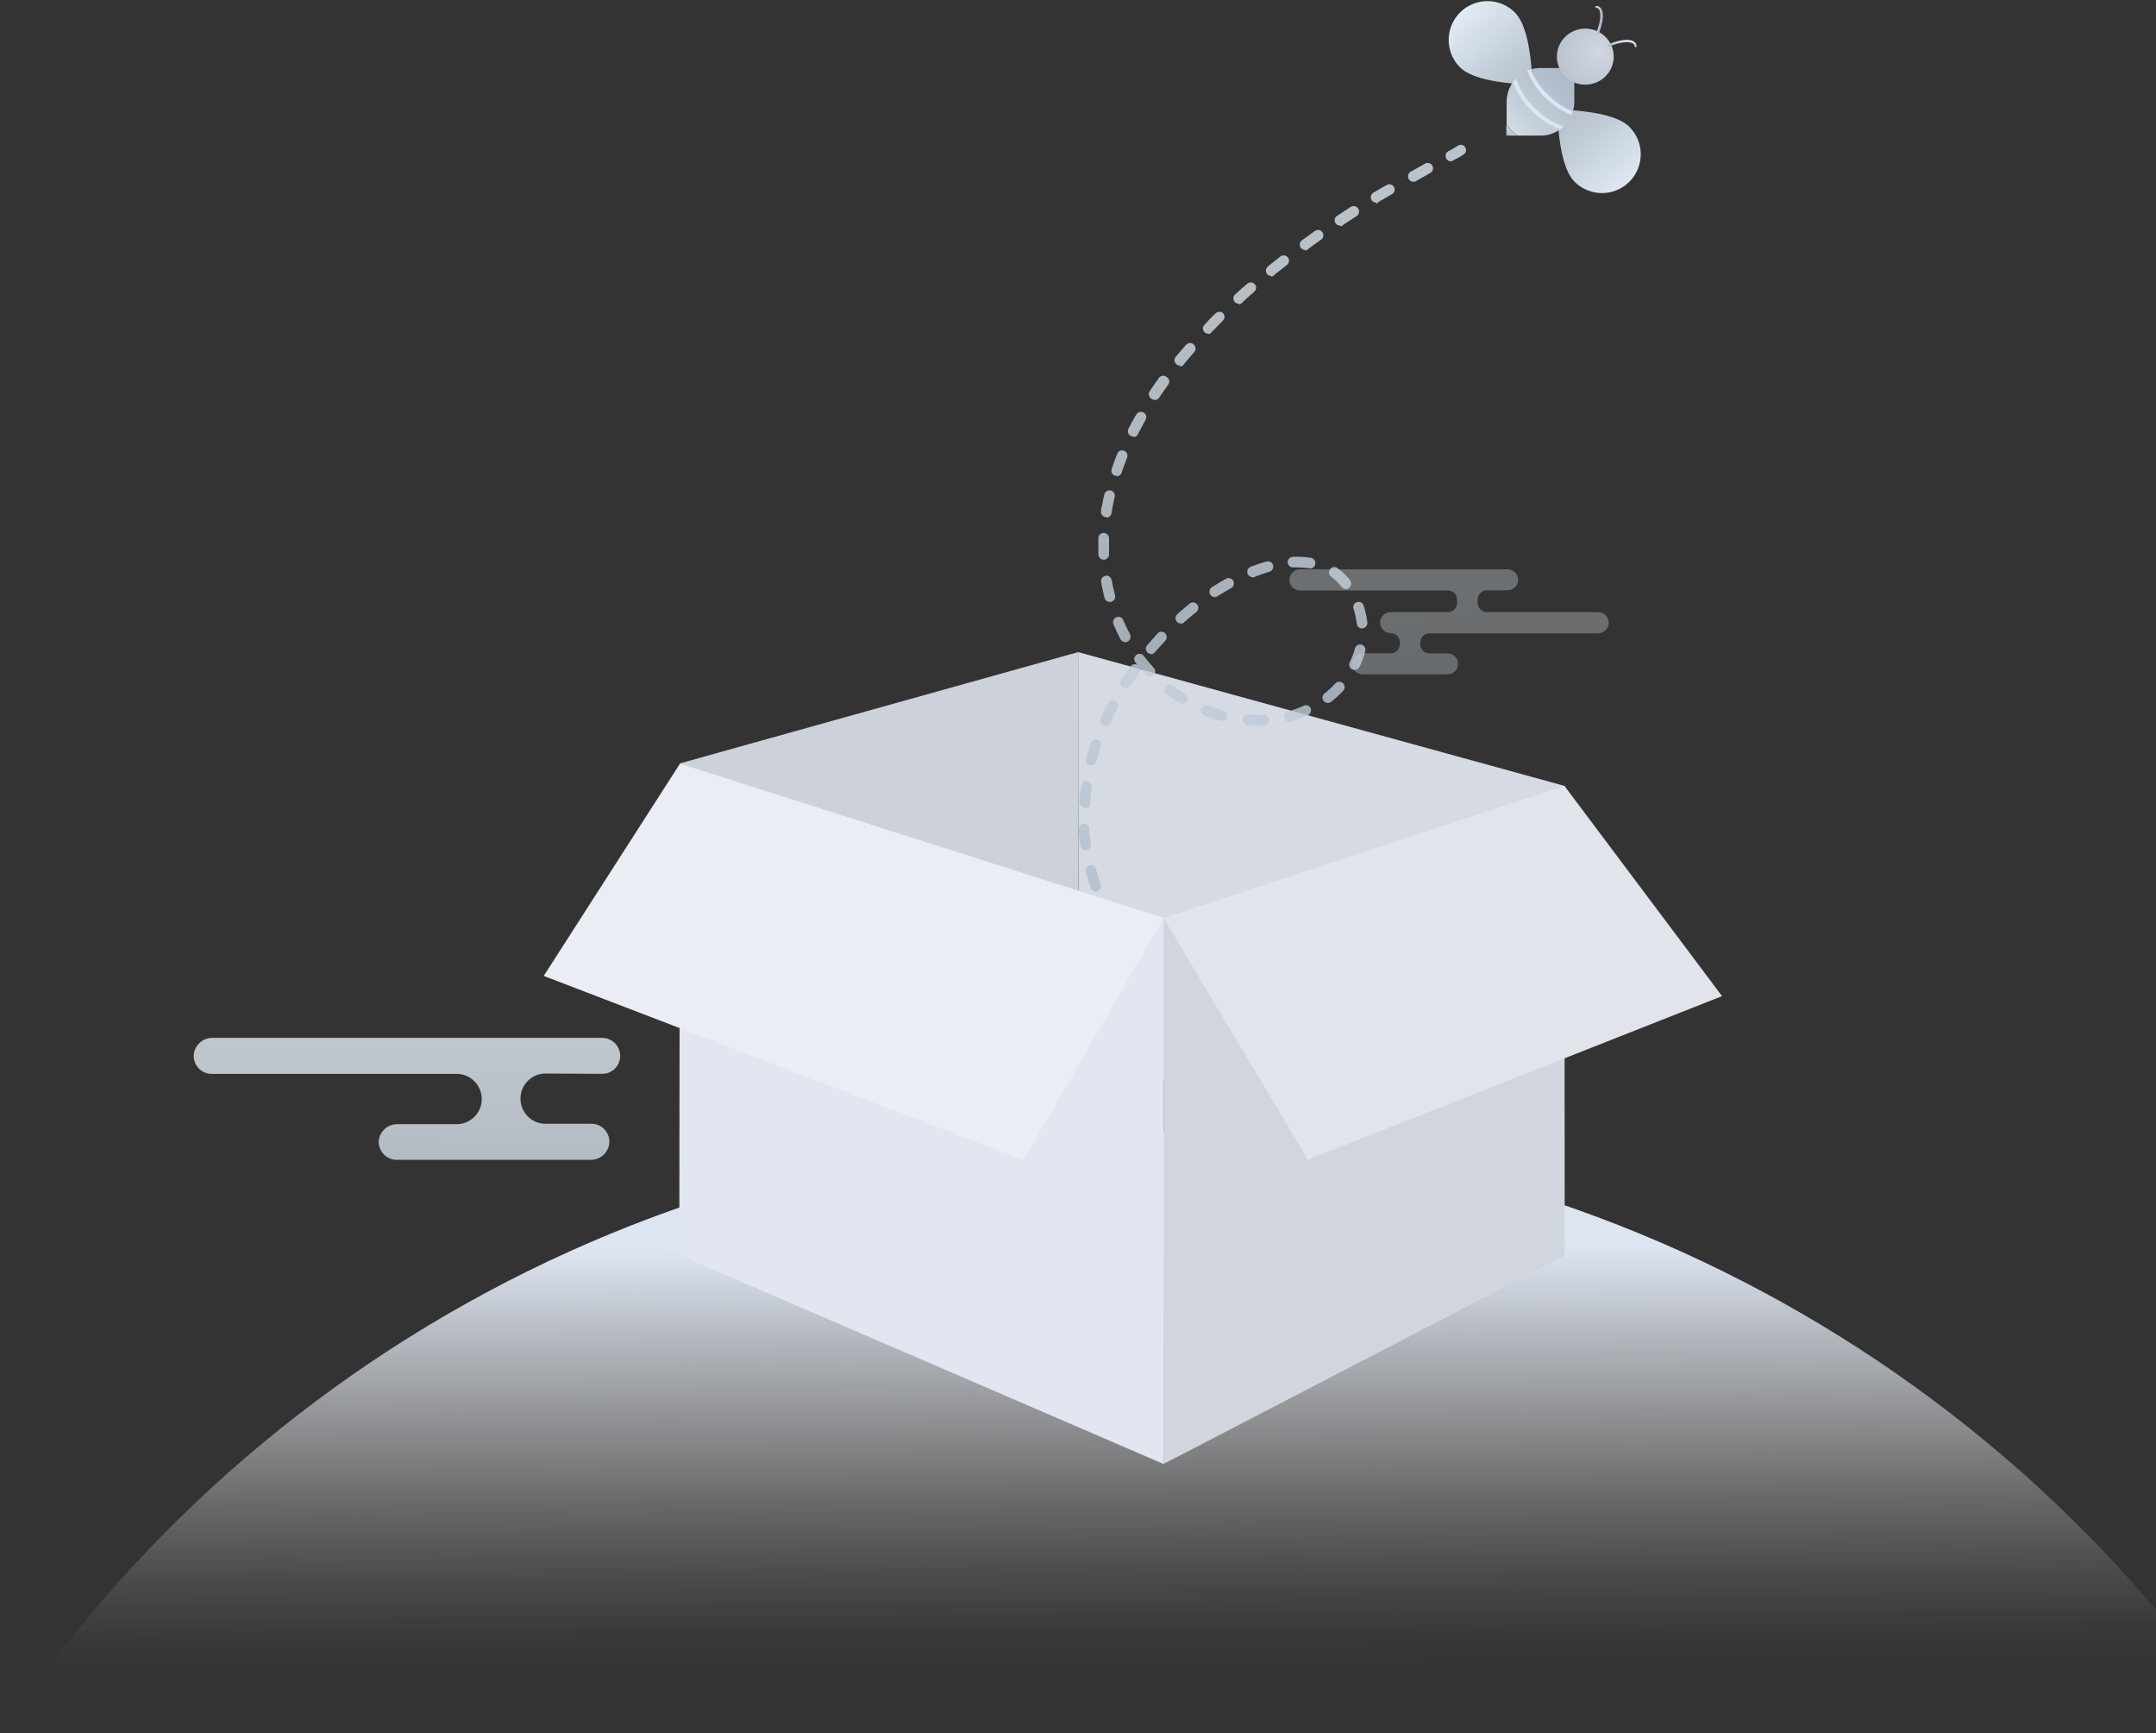 <?xml version="1.0" encoding="UTF-8"?>
<svg width="316px" height="254px" viewBox="0 0 316 254" version="1.1" xmlns="http://www.w3.org/2000/svg" xmlns:xlink="http://www.w3.org/1999/xlink">
    <rect x="0" y="0" width="316" height="254" fill="#333333" stroke="none"/>
    <!-- Generator: Sketch 52.3 (67297) - http://www.bohemiancoding.com/sketch -->
    <title>空状态</title>
    <desc>Created with Sketch.</desc>
    <defs>
        <linearGradient x1="53.586%" y1="20.128%" x2="54.588%" y2="249.454%" id="linearGradient-1">
            <stop stop-color="#E4EDF5" offset="0%"></stop>
            <stop stop-color="#DBE4ED" offset="26%"></stop>
            <stop stop-color="#C2CDD9" offset="70%"></stop>
            <stop stop-color="#ADB8C7" offset="100%"></stop>
        </linearGradient>
        <linearGradient x1="52.33%" y1="-1.265%" x2="51.33%" y2="271.869%" id="linearGradient-2">
            <stop stop-color="#E4EDF5" offset="0%"></stop>
            <stop stop-color="#DBE4ED" offset="26%"></stop>
            <stop stop-color="#C2CDD9" offset="70%"></stop>
            <stop stop-color="#ADB8C7" offset="100%"></stop>
        </linearGradient>
        <linearGradient x1="50.138%" y1="75.166%" x2="49.138%" y2="16.164%" id="linearGradient-3">
            <stop stop-color="#FFFFFF" stop-opacity="0" offset="0%"></stop>
            <stop stop-color="#FEFEFF" stop-opacity="0.03" offset="9%"></stop>
            <stop stop-color="#FBFCFD" stop-opacity="0.12" offset="23%"></stop>
            <stop stop-color="#F6F8FB" stop-opacity="0.27" offset="40%"></stop>
            <stop stop-color="#EFF3F9" stop-opacity="0.48" offset="59%"></stop>
            <stop stop-color="#E6ECF5" stop-opacity="0.73" offset="80%"></stop>
            <stop stop-color="#DDE5F2" offset="100%"></stop>
        </linearGradient>
        <linearGradient x1="90.153%" y1="95.645%" x2="-7.982%" y2="-16.546%" id="linearGradient-4">
            <stop stop-color="#E4EDF5" offset="0%"></stop>
            <stop stop-color="#C4CEDA" offset="53%"></stop>
            <stop stop-color="#ADB8C7" offset="96%"></stop>
        </linearGradient>
        <linearGradient x1="16.117%" y1="9.76%" x2="114.098%" y2="121.738%" id="linearGradient-5">
            <stop stop-color="#E4EDF5" offset="0%"></stop>
            <stop stop-color="#C4CEDA" offset="53%"></stop>
            <stop stop-color="#ADB8C7" offset="96%"></stop>
        </linearGradient>
        <linearGradient x1="-33.059%" y1="109.067%" x2="82.941%" y2="-7.064%" id="linearGradient-6">
            <stop stop-color="#E4EDF5" offset="0%"></stop>
            <stop stop-color="#CBD5E0" offset="35%"></stop>
            <stop stop-color="#B5C0CE" offset="75%"></stop>
            <stop stop-color="#ADB8C7" offset="100%"></stop>
        </linearGradient>
        <linearGradient x1="-19.092%" y1="-2.714%" x2="-113.092%" y2="82.893%" id="linearGradient-7">
            <stop stop-color="#C9D0D8" offset="0%"></stop>
            <stop stop-color="#99A3B0" offset="67%"></stop>
        </linearGradient>
        <radialGradient cx="74.202%" cy="42.484%" fx="74.202%" fy="42.484%" r="136.805%" gradientTransform="translate(0.742,0.425),scale(0.986,1),translate(-0.742,-0.425)" id="radialGradient-8">
            <stop stop-color="#D1D8E0" offset="0%"></stop>
            <stop stop-color="#CBD2DC" offset="13%"></stop>
            <stop stop-color="#B5BFCD" offset="66%"></stop>
            <stop stop-color="#ADB8C7" offset="100%"></stop>
        </radialGradient>
        <linearGradient x1="122.469%" y1="13.932%" x2="45.809%" y2="170.173%" id="linearGradient-9">
            <stop stop-color="#E4EDF5" offset="0%"></stop>
            <stop stop-color="#DBE4ED" offset="17%"></stop>
            <stop stop-color="#C2CDD9" offset="44%"></stop>
            <stop stop-color="#ADB8C7" offset="64%"></stop>
        </linearGradient>
        <linearGradient x1="-88.168%" y1="55.958%" x2="104.342%" y2="108.956%" id="linearGradient-10">
            <stop stop-color="#E4EDF5" offset="0%"></stop>
            <stop stop-color="#DBE4ED" offset="19%"></stop>
            <stop stop-color="#C2CDD9" offset="51%"></stop>
            <stop stop-color="#ADB8C7" offset="73%"></stop>
        </linearGradient>
        <linearGradient x1="50.713%" y1="-19.427%" x2="43.714%" y2="110.537%" id="linearGradient-11">
            <stop stop-color="#E4EDF5" offset="0%"></stop>
            <stop stop-color="#DBE4ED" offset="26%"></stop>
            <stop stop-color="#C2CDD9" offset="70%"></stop>
            <stop stop-color="#ADB8C7" offset="100%"></stop>
        </linearGradient>
    </defs>
    <g id="2019-03-28-IT服务管理-快速提单" stroke="none" stroke-width="1" fill="none" fill-rule="evenodd">
        <g id="IT服务管理-服务单" transform="translate(-680, -315)">
            <g id="空状态" transform="translate(670, 314)">
                <path d="M244.183,90.697 L227.92,90.697 C227.185,90.697 226.59,90.101 226.59,89.367 L226.59,88.853 C226.584,88.497 226.721,88.152 226.971,87.898 C227.221,87.643 227.563,87.5 227.92,87.5 L230.895,87.5 C231.716,87.529 232.42,86.917 232.505,86.1 C232.534,85.676 232.39,85.259 232.107,84.943 C231.823,84.626 231.424,84.438 231,84.42 L200.538,84.42 C199.984,84.42 199.472,84.716 199.195,85.196 C198.917,85.676 198.917,86.267 199.195,86.748 C199.472,87.228 199.984,87.523 200.538,87.523 L222.227,87.523 C222.961,87.523 223.557,88.119 223.557,88.853 L223.557,89.367 C223.557,90.101 222.961,90.697 222.227,90.697 L213.885,90.697 C213.062,90.662 212.355,91.277 212.275,92.097 C212.238,92.526 212.386,92.951 212.683,93.263 C212.981,93.594 213.406,93.781 213.85,93.777 C214.585,93.777 215.18,94.372 215.18,95.107 L215.18,95.387 C215.18,95.739 215.04,96.078 214.79,96.327 C214.541,96.577 214.203,96.717 213.85,96.717 L209.767,96.717 C209.147,96.707 208.58,97.067 208.326,97.633 C208.073,98.199 208.18,98.862 208.6,99.318 C208.899,99.646 209.324,99.828 209.767,99.82 L222.098,99.82 C222.922,99.855 223.629,99.24 223.708,98.42 C223.746,97.993 223.602,97.569 223.312,97.253 C223.012,96.927 222.589,96.741 222.145,96.74 L219.578,96.74 C219.212,96.763 218.852,96.632 218.585,96.381 C218.317,96.129 218.166,95.777 218.167,95.41 L218.167,95.13 C218.167,94.395 218.762,93.8 219.497,93.8 L244.218,93.8 C244.662,93.799 245.085,93.613 245.385,93.287 C245.675,92.971 245.819,92.547 245.782,92.12 C245.714,91.295 245.01,90.669 244.183,90.697 Z" id="路径" fill="url(#linearGradient-1)" opacity="0.32"></path>
                <path d="M98.257,158.352 C99,158.354 99.711,158.045 100.217,157.5 C100.932,156.708 101.103,155.564 100.649,154.598 C100.195,153.633 99.206,153.033 98.14,153.078 L41.148,153.078 C39.759,153.062 38.579,154.091 38.407,155.47 C38.334,156.213 38.579,156.951 39.082,157.503 C39.585,158.054 40.297,158.367 41.043,158.363 L77.128,158.363 C79.081,158.473 80.608,160.089 80.608,162.044 C80.608,164 79.081,165.615 77.128,165.725 L68.262,165.725 C66.89,165.699 65.714,166.7 65.52,168.058 C65.447,168.801 65.693,169.54 66.195,170.091 C66.698,170.642 67.411,170.955 68.157,170.952 L96.553,170.952 C97.925,170.977 99.101,169.977 99.295,168.618 C99.389,167.868 99.155,167.113 98.652,166.547 C98.149,165.982 97.427,165.661 96.67,165.667 L89.763,165.667 C87.811,165.557 86.284,163.941 86.284,161.986 C86.284,160.03 87.811,158.415 89.763,158.305 L98.257,158.352 Z" id="路径" fill="url(#linearGradient-2)" opacity="0.79"></path>
                <path d="M349.837,272.09 L0,272.09 C34.332,207.337 101.627,166.848 174.918,166.848 C248.21,166.848 315.505,207.337 349.837,272.09 Z" id="路径" fill="url(#linearGradient-3)"></path>
                <polygon id="Rectangle-27-Copy-2" fill="#D5DAE3" points="168.023 96.553 239.295 116.153 239.33 184.765 168.058 154.047"></polygon>
                <polygon id="Rectangle-27-Copy-3" fill="#CDD1D9" points="168.023 96.553 109.725 112.84 109.725 184.975 168.023 153.743"></polygon>
                <polygon id="Rectangle-27-Copy" fill="#D1D6DE" points="239.295 116.153 180.542 135.508 180.542 215.518 239.295 185.022"></polygon>
                <polygon id="Path-17-Copy" fill="#E1E4EA" points="239.295 116.153 262.395 146.965 201.693 170.917 180.542 135.508"></polygon>
                <polygon id="Rectangle-27" fill="#E2E6F0" points="109.655 112.91 180.542 135.52 180.542 215.518 109.562 184.893"></polygon>
                <polygon id="Path-17" fill="#EAEDF4" points="109.655 112.91 89.693 144.002 160.02 170.987 180.542 135.52"></polygon>
                <path d="M238.222,17.022 C238.439,22.606 239.291,26.141 240.777,27.627 C242.213,29.063 244.305,29.623 246.267,29.098 C248.228,28.572 249.761,27.04 250.286,25.079 C250.812,23.117 250.251,21.024 248.815,19.588 C247.333,18.107 243.833,17.243 238.222,17.022 Z" id="Oval-Copy" fill="url(#linearGradient-4)"></path>
                <path d="M234.628,13.428 C234.395,7.867 233.528,4.332 232.027,2.823 C230.589,1.39 228.495,0.832 226.534,1.36 C224.574,1.889 223.044,3.423 222.521,5.385 C221.998,7.347 222.562,9.44 224,10.873 C225.493,12.359 229.036,13.211 234.628,13.428 Z" id="Oval-Copy-2" fill="url(#linearGradient-5)"></path>
                <path d="M239.167,19.53 L238.898,19.763 C238.826,19.832 238.748,19.894 238.665,19.95 C237.828,20.559 236.818,20.882 235.783,20.872 L232.47,20.872 C231.796,20.47 231.231,19.909 230.825,19.238 L230.825,15.925 C230.826,14.889 231.148,13.878 231.747,13.032 L231.933,12.798 C232.015,12.705 232.085,12.612 232.167,12.53 C232.631,12.029 233.195,11.631 233.823,11.363 C233.994,11.291 234.17,11.228 234.348,11.177 C234.813,11.032 235.297,10.961 235.783,10.967 L240.742,10.967 L240.742,15.913 C240.742,16.399 240.671,16.883 240.532,17.348 C240.268,18.179 239.799,18.93 239.167,19.53 Z" id="路径" fill="url(#linearGradient-6)"></path>
                <path d="M232.423,20.872 L230.778,20.872 L230.778,19.238 C231.185,19.909 231.75,20.47 232.423,20.872 Z" id="路径" fill="url(#linearGradient-7)"></path>
                <path d="M240.333,17.873 C238.87,17.271 237.541,16.382 236.425,15.26 C235.294,14.151 234.404,12.82 233.812,11.352 L234.325,11.165 C234.907,12.545 235.76,13.795 236.833,14.84 C237.876,15.921 239.131,16.775 240.52,17.348 C240.468,17.527 240.406,17.702 240.333,17.873 Z" id="路径" fill="#DDE5F2"></path>
                <path d="M239.167,19.53 L238.898,19.763 C238.826,19.832 238.748,19.894 238.665,19.95 C237.092,19.36 235.669,18.427 234.5,17.22 C233.287,16.044 232.351,14.614 231.758,13.032 L231.945,12.798 C232.027,12.705 232.097,12.612 232.178,12.53 C232.733,14.145 233.665,15.605 234.897,16.788 C236.077,18.035 237.542,18.976 239.167,19.53 Z" id="路径" fill="#DDE5F2"></path>
                <ellipse id="Oval-4" fill="url(#radialGradient-8)" cx="242.352" cy="9.298" rx="4.165" ry="4.107"></ellipse>
                <path d="M245.63,7.7 C245.611,7.657 245.612,7.608 245.632,7.565 C245.652,7.523 245.69,7.491 245.735,7.478 C247.672,6.697 249.165,6.627 249.702,7.28 C249.805,7.406 249.866,7.561 249.877,7.723 C249.9,7.763 249.9,7.812 249.877,7.852 C249.847,7.888 249.806,7.913 249.76,7.922 C249.667,7.929 249.585,7.862 249.573,7.77 C249.56,7.675 249.528,7.584 249.48,7.502 C249.06,6.988 247.637,7.093 245.887,7.793 C245.841,7.817 245.787,7.82 245.738,7.802 C245.689,7.785 245.65,7.748 245.63,7.7 Z" id="路径" fill="url(#linearGradient-9)"></path>
                <path d="M243.95,6.02 C243.914,5.963 243.914,5.89 243.95,5.833 C244.662,4.083 244.732,2.707 244.23,2.24 C244.152,2.19 244.065,2.158 243.973,2.147 C243.936,2.161 243.894,2.161 243.857,2.147 C243.84,2.102 243.84,2.052 243.857,2.007 C243.874,1.919 243.955,1.859 244.043,1.867 C244.2,1.88 244.349,1.937 244.475,2.03 C245.152,2.59 245.082,4.072 244.288,6.02 C244.251,6.105 244.154,6.146 244.067,6.113 L243.95,6.02 Z" id="路径" fill="url(#linearGradient-10)"></path>
                <g id="path" opacity="0.79" transform="translate(168, 22.167)" fill="url(#linearGradient-11)" fill-rule="nonzero">
                    <path d="M2.59,109.468 C2.263,109.465 1.971,109.261 1.855,108.955 C1.598,108.173 1.353,107.392 1.143,106.622 C1.062,106.346 1.133,106.049 1.33,105.84 C1.53,105.637 1.825,105.559 2.1,105.637 C2.374,105.714 2.584,105.935 2.648,106.213 C2.847,106.948 3.08,107.683 3.325,108.395 C3.401,108.586 3.401,108.799 3.325,108.99 C3.231,109.179 3.068,109.325 2.87,109.398 C2.781,109.436 2.686,109.46 2.59,109.468 Z M1.12,103.402 C0.726,103.417 0.387,103.128 0.338,102.737 C0.233,101.955 0.152,101.173 0.105,100.333 C0.085,99.906 0.413,99.542 0.84,99.517 C1.047,99.505 1.251,99.572 1.412,99.703 C1.565,99.846 1.657,100.042 1.668,100.252 C1.668,101.033 1.785,101.815 1.89,102.527 C1.916,102.732 1.86,102.94 1.733,103.104 C1.606,103.269 1.419,103.375 1.213,103.402 L1.12,103.402 Z M0.922,97.16 C0.717,97.137 0.527,97.042 0.385,96.892 C0.254,96.731 0.188,96.527 0.198,96.32 C0.198,95.538 0.338,94.722 0.455,93.987 C0.521,93.556 0.922,93.259 1.353,93.322 C1.559,93.351 1.745,93.46 1.87,93.627 C1.995,93.793 2.048,94.002 2.018,94.208 C1.913,94.99 1.82,95.725 1.773,96.542 C1.776,96.749 1.692,96.948 1.54,97.09 C1.391,97.237 1.189,97.317 0.98,97.312 L0.922,97.16 Z M1.948,91 C1.883,91.012 1.816,91.012 1.75,91 C1.551,90.943 1.38,90.814 1.272,90.638 C1.164,90.455 1.135,90.237 1.19,90.032 C1.388,89.262 1.622,88.48 1.878,87.698 C1.969,87.437 2.19,87.243 2.461,87.188 C2.732,87.133 3.011,87.225 3.197,87.43 C3.379,87.637 3.441,87.924 3.36,88.188 C3.115,88.923 2.893,89.658 2.707,90.393 C2.625,90.745 2.309,90.992 1.948,90.988 L1.948,91 Z M26.693,85.167 C26.075,85.167 25.457,85.167 24.838,85.073 C24.407,85.031 24.091,84.648 24.133,84.216 C24.174,83.784 24.558,83.468 24.99,83.51 C25.734,83.59 26.482,83.617 27.23,83.592 C27.662,83.592 28.012,83.942 28.012,84.373 C28.012,84.805 27.662,85.155 27.23,85.155 L26.693,85.167 Z M4.037,85.167 C3.928,85.167 3.82,85.143 3.722,85.097 C3.329,84.917 3.152,84.455 3.325,84.058 C3.652,83.335 4.013,82.612 4.375,81.912 C4.491,81.642 4.748,81.46 5.041,81.441 C5.333,81.421 5.612,81.567 5.763,81.818 C5.914,82.07 5.914,82.384 5.763,82.635 C5.402,83.312 5.075,84.012 4.748,84.7 C4.63,84.992 4.352,85.188 4.037,85.202 L4.037,85.167 Z M31.115,84.618 C30.906,84.645 30.695,84.587 30.529,84.458 C30.363,84.329 30.255,84.139 30.228,83.93 C30.202,83.724 30.258,83.516 30.385,83.352 C30.512,83.188 30.699,83.081 30.905,83.055 C31.623,82.845 32.324,82.583 33.005,82.273 C33.256,82.122 33.57,82.122 33.822,82.273 C34.066,82.438 34.194,82.729 34.148,83.02 C34.115,83.315 33.915,83.565 33.635,83.662 C32.879,83.996 32.099,84.273 31.302,84.49 L31.127,84.618 L31.115,84.618 Z M21.058,84.443 L20.848,84.443 C20.058,84.222 19.279,83.962 18.515,83.662 C18.116,83.5 17.92,83.049 18.072,82.647 C18.147,82.453 18.297,82.297 18.487,82.214 C18.678,82.131 18.893,82.127 19.087,82.203 C19.79,82.477 20.506,82.715 21.233,82.915 C21.439,82.941 21.626,83.048 21.753,83.212 C21.88,83.376 21.936,83.584 21.91,83.79 C21.85,84.222 21.456,84.527 21.023,84.478 L21.058,84.443 Z M15.342,81.993 C15.197,81.992 15.056,81.952 14.933,81.877 C14.239,81.456 13.569,80.996 12.927,80.5 C12.582,80.239 12.514,79.748 12.775,79.403 C13.036,79.059 13.527,78.991 13.872,79.252 C14.472,79.707 15.095,80.132 15.738,80.523 C15.924,80.627 16.056,80.805 16.1,81.013 C16.145,81.216 16.111,81.429 16.007,81.608 C15.866,81.83 15.627,81.969 15.365,81.982 L15.342,81.993 Z M36.622,81.842 C36.382,81.841 36.156,81.734 36.003,81.55 C35.736,81.212 35.794,80.721 36.132,80.453 C36.711,79.991 37.253,79.484 37.753,78.937 C38.055,78.652 38.525,78.652 38.827,78.937 C39.13,79.218 39.165,79.686 38.908,80.01 C38.352,80.606 37.751,81.16 37.112,81.667 C36.993,81.767 36.846,81.828 36.692,81.842 L36.622,81.842 Z M7,79.66 C6.852,79.663 6.706,79.622 6.58,79.543 C6.403,79.432 6.278,79.256 6.23,79.053 C6.191,78.847 6.233,78.634 6.347,78.458 C6.778,77.793 7.222,77.128 7.688,76.487 C7.913,76.17 8.338,76.07 8.68,76.253 L8.4,75.892 C8.274,75.726 8.22,75.518 8.248,75.312 C8.277,75.106 8.386,74.92 8.552,74.795 C8.715,74.67 8.922,74.616 9.126,74.644 C9.33,74.673 9.514,74.782 9.637,74.947 C10.103,75.553 10.593,76.113 11.095,76.685 C11.394,76.989 11.394,77.477 11.095,77.782 C10.942,77.928 10.735,78.005 10.523,77.992 C10.312,77.99 10.111,77.897 9.975,77.735 C9.683,77.42 9.392,77.082 9.112,76.743 C9.169,76.973 9.122,77.216 8.983,77.408 C8.54,78.027 8.108,78.657 7.7,79.298 C7.549,79.536 7.281,79.674 7,79.66 Z M40.507,77 C40.389,77.002 40.272,76.974 40.168,76.918 C39.796,76.731 39.641,76.281 39.818,75.903 C40.14,75.245 40.398,74.558 40.588,73.85 C40.698,73.431 41.126,73.18 41.545,73.29 C41.964,73.4 42.215,73.828 42.105,74.247 C41.895,75.051 41.606,75.833 41.242,76.58 C41.103,76.842 40.826,77 40.53,76.988 L40.507,77 Z M10.722,74.667 C10.322,74.657 9.993,74.352 9.952,73.955 C9.94,73.748 10.007,73.544 10.138,73.383 C10.652,72.777 11.188,72.217 11.702,71.61 C12.001,71.333 12.464,71.333 12.763,71.61 C13.063,71.895 13.093,72.362 12.833,72.683 C12.308,73.232 11.783,73.85 11.27,74.398 C11.143,74.566 10.954,74.675 10.745,74.702 L10.722,74.667 Z M6.93,72.917 C6.64,72.919 6.371,72.762 6.23,72.508 C5.868,71.808 5.518,71.073 5.203,70.327 C5.089,70.066 5.122,69.765 5.29,69.536 C5.459,69.307 5.737,69.186 6.02,69.218 C6.304,69.255 6.544,69.449 6.638,69.72 C6.942,70.42 7.268,71.12 7.618,71.773 C7.816,72.154 7.67,72.622 7.292,72.823 C7.191,72.893 7.075,72.937 6.953,72.952 L6.93,72.917 Z M41.638,70.922 C41.237,70.924 40.899,70.621 40.857,70.222 C40.776,69.501 40.624,68.789 40.402,68.098 C40.287,67.829 40.332,67.519 40.518,67.293 C40.71,67.075 41.004,66.977 41.288,67.037 C41.574,67.095 41.801,67.313 41.872,67.597 C42.137,68.396 42.317,69.221 42.408,70.058 C42.449,70.486 42.136,70.867 41.708,70.91 L41.638,70.922 Z M15.073,70.198 C14.748,70.2 14.456,70.001 14.339,69.697 C14.222,69.394 14.306,69.05 14.548,68.833 C15.143,68.308 15.715,67.795 16.38,67.27 C16.541,67.142 16.746,67.084 16.949,67.108 C17.153,67.132 17.339,67.237 17.465,67.398 C17.735,67.734 17.682,68.224 17.348,68.495 C16.753,68.973 16.182,69.475 15.587,69.977 C15.469,70.118 15.303,70.21 15.12,70.233 L15.073,70.198 Z M4.667,67.025 C4.302,67.037 3.977,66.795 3.885,66.442 C3.687,65.66 3.523,64.878 3.383,64.108 C3.335,63.831 3.442,63.549 3.663,63.373 C3.88,63.19 4.178,63.137 4.445,63.233 C4.707,63.34 4.896,63.573 4.947,63.852 C5.075,64.622 5.238,65.333 5.425,66.068 C5.528,66.484 5.279,66.905 4.865,67.013 L4.725,67.107 L4.667,67.025 Z M20.043,66.313 C19.779,66.321 19.53,66.187 19.39,65.963 C19.276,65.792 19.238,65.581 19.285,65.38 C19.323,65.173 19.446,64.991 19.623,64.878 C20.3,64.447 20.988,64.027 21.677,63.642 C21.857,63.537 22.073,63.508 22.274,63.563 C22.476,63.618 22.647,63.751 22.75,63.933 C22.962,64.311 22.832,64.788 22.458,65.007 C21.793,65.368 21.14,65.788 20.487,66.173 C20.378,66.27 20.245,66.334 20.102,66.36 L20.043,66.313 Z M39.258,65.147 C39.017,65.145 38.789,65.033 38.64,64.843 L38.372,64.517 C37.999,64.079 37.576,63.688 37.112,63.35 C36.757,63.099 36.674,62.608 36.925,62.253 C37.176,61.899 37.667,61.815 38.022,62.067 C38.579,62.473 39.092,62.939 39.55,63.455 L39.865,63.84 C40.05,64.076 40.086,64.397 39.958,64.668 C39.842,64.966 39.554,65.161 39.235,65.158 L39.258,65.147 Z M25.573,63.397 C25.203,63.389 24.889,63.122 24.821,62.758 C24.753,62.394 24.95,62.032 25.293,61.892 C26.04,61.6 26.798,61.332 27.627,61.11 C27.826,61.051 28.041,61.076 28.222,61.18 C28.498,61.333 28.655,61.638 28.619,61.952 C28.584,62.266 28.362,62.528 28.058,62.615 C27.33,62.82 26.613,63.065 25.912,63.35 C25.84,63.4 25.762,63.44 25.678,63.467 L25.573,63.397 Z M33.973,62.102 L33.833,62.102 C33.285,62.018 32.731,61.975 32.177,61.973 L31.64,61.973 C31.343,62.021 31.046,61.894 30.874,61.647 C30.703,61.4 30.688,61.077 30.837,60.816 C30.985,60.554 31.27,60.401 31.57,60.422 L32.2,60.422 C32.825,60.416 33.449,60.463 34.067,60.562 C34.501,60.599 34.824,60.979 34.79,61.413 C34.775,61.62 34.678,61.812 34.52,61.946 C34.362,62.08 34.156,62.144 33.95,62.125 L33.973,62.102 Z M3.768,60.842 C3.337,60.842 2.987,60.492 2.987,60.06 L2.987,57.668 C2.993,57.462 3.081,57.267 3.233,57.126 C3.384,56.986 3.585,56.912 3.792,56.922 C4.225,56.941 4.563,57.305 4.55,57.738 L4.55,60.072 C4.55,60.503 4.2,60.853 3.768,60.853 L3.768,60.842 Z M4.153,54.6 L4.025,54.6 C3.599,54.528 3.309,54.129 3.372,53.702 C3.372,53.41 3.477,53.118 3.535,52.827 C3.628,52.325 3.722,51.835 3.838,51.357 C3.886,51.064 4.086,50.82 4.363,50.715 C4.645,50.619 4.957,50.692 5.168,50.902 C5.378,51.113 5.451,51.425 5.355,51.707 C5.262,52.173 5.157,52.64 5.075,53.107 C4.993,53.573 4.97,53.678 4.923,53.947 C4.901,54.339 4.591,54.653 4.2,54.682 L4.153,54.6 Z M5.658,48.545 C5.577,48.557 5.495,48.557 5.413,48.545 C5.009,48.402 4.795,47.959 4.935,47.553 C5.18,46.807 5.448,46.06 5.752,45.313 C5.833,45.122 5.983,44.969 6.172,44.882 C6.463,44.759 6.799,44.824 7.024,45.047 C7.248,45.269 7.317,45.604 7.198,45.897 C6.918,46.608 6.65,47.343 6.417,48.043 C6.336,48.37 6.052,48.606 5.717,48.627 L5.658,48.545 Z M8.085,42.793 C7.963,42.801 7.841,42.773 7.735,42.712 C7.353,42.514 7.198,42.049 7.385,41.662 C7.747,40.962 8.12,40.262 8.552,39.562 C8.691,39.32 8.949,39.171 9.228,39.171 C9.507,39.171 9.765,39.32 9.905,39.562 C10.045,39.804 10.045,40.101 9.905,40.343 C9.532,41.02 9.17,41.697 8.82,42.373 C8.723,42.654 8.473,42.854 8.178,42.887 L8.085,42.793 Z M11.212,37.403 C11.057,37.413 10.904,37.368 10.78,37.275 C10.59,37.17 10.452,36.992 10.399,36.782 C10.346,36.572 10.383,36.349 10.5,36.167 C10.943,35.502 11.398,34.86 11.853,34.218 C11.973,34.05 12.155,33.936 12.359,33.903 C12.563,33.87 12.772,33.921 12.938,34.043 C13.147,34.141 13.299,34.331 13.347,34.557 C13.405,34.779 13.358,35.016 13.218,35.198 C12.763,35.828 12.32,36.458 11.9,37.1 C11.754,37.325 11.504,37.461 11.235,37.462 L11.212,37.403 Z M14.933,32.398 C14.53,32.406 14.188,32.101 14.152,31.698 C14.128,31.49 14.187,31.281 14.315,31.115 C14.817,30.508 15.342,29.948 15.878,29.318 C16.179,29.02 16.663,29.02 16.963,29.318 C17.119,29.448 17.216,29.634 17.234,29.836 C17.251,30.037 17.188,30.237 17.057,30.392 C16.555,30.987 16.053,31.558 15.563,32.165 C15.446,32.366 15.245,32.503 15.015,32.538 L14.933,32.398 Z M19.087,27.732 C18.882,27.731 18.686,27.652 18.538,27.51 C18.392,27.365 18.309,27.168 18.309,26.962 C18.309,26.756 18.392,26.558 18.538,26.413 C19.063,25.842 19.612,25.247 20.207,24.722 C20.506,24.444 20.969,24.444 21.268,24.722 C21.54,25.023 21.54,25.482 21.268,25.783 L19.635,27.452 C19.524,27.624 19.347,27.742 19.145,27.778 L19.087,27.732 Z M23.555,23.333 C23.336,23.332 23.126,23.244 22.972,23.088 C22.834,22.931 22.763,22.726 22.773,22.517 C22.785,22.311 22.877,22.118 23.03,21.98 C23.613,21.443 24.197,20.918 24.792,20.417 C25.003,20.224 25.3,20.157 25.573,20.242 C25.842,20.338 26.042,20.568 26.098,20.848 C26.143,21.129 26.037,21.413 25.818,21.595 C25.235,22.097 24.652,22.61 24.08,23.158 C23.965,23.296 23.81,23.394 23.637,23.438 L23.555,23.333 Z M28.303,19.273 C28.068,19.272 27.848,19.159 27.708,18.97 C27.58,18.811 27.519,18.607 27.541,18.403 C27.563,18.2 27.665,18.013 27.825,17.885 C28.432,17.383 29.05,16.893 29.668,16.415 C29.889,16.244 30.185,16.204 30.443,16.31 C30.701,16.416 30.884,16.651 30.921,16.928 C30.959,17.205 30.846,17.481 30.625,17.652 L28.793,19.087 C28.695,19.228 28.551,19.331 28.385,19.378 L28.303,19.273 Z M33.273,15.458 C32.937,15.455 32.64,15.237 32.537,14.916 C32.434,14.596 32.547,14.246 32.818,14.047 C33.448,13.58 34.09,13.125 34.732,12.67 C35.086,12.422 35.574,12.508 35.822,12.863 C36.071,13.217 35.984,13.705 35.63,13.953 C35,14.385 34.37,14.84 33.74,15.307 C33.641,15.429 33.506,15.519 33.355,15.563 L33.273,15.458 Z M38.407,11.877 C38.058,11.888 37.746,11.664 37.645,11.331 C37.544,10.997 37.679,10.637 37.975,10.453 L39.958,9.158 C40.198,9.002 40.503,8.985 40.758,9.115 C41.013,9.244 41.18,9.5 41.196,9.786 C41.211,10.071 41.073,10.344 40.833,10.5 L38.873,11.772 C38.779,11.879 38.659,11.96 38.523,12.005 L38.407,11.877 Z M43.692,8.517 C43.343,8.516 43.037,8.283 42.942,7.947 C42.847,7.611 42.986,7.253 43.283,7.07 L45.302,5.903 C45.668,5.74 46.098,5.875 46.305,6.218 C46.506,6.567 46.41,7.011 46.083,7.245 L44.077,8.412 C44.006,8.523 43.905,8.613 43.785,8.668 L43.692,8.517 Z M49.187,5.46 C48.817,5.479 48.484,5.235 48.391,4.876 C48.298,4.517 48.469,4.142 48.802,3.978 L50.855,2.812 C51.101,2.672 51.402,2.672 51.648,2.812 C51.89,2.957 52.036,3.218 52.033,3.5 C52.032,3.78 51.881,4.039 51.637,4.177 L49.595,5.343 C49.473,5.424 49.332,5.472 49.187,5.483 L49.187,5.46 Z M54.658,2.462 C54.3,2.463 53.986,2.22 53.898,1.872 C53.809,1.525 53.969,1.162 54.285,0.992 C54.749,0.762 55.198,0.5 55.627,0.21 C55.851,0.04 56.149,0.004 56.407,0.115 C56.665,0.226 56.844,0.467 56.875,0.747 C56.899,1.022 56.78,1.291 56.56,1.458 C56.059,1.784 55.536,2.076 54.997,2.333 C54.898,2.411 54.782,2.463 54.658,2.485 L54.658,2.462 Z" id="形状"></path>
                </g>
            </g>
        </g>
    </g>
</svg>